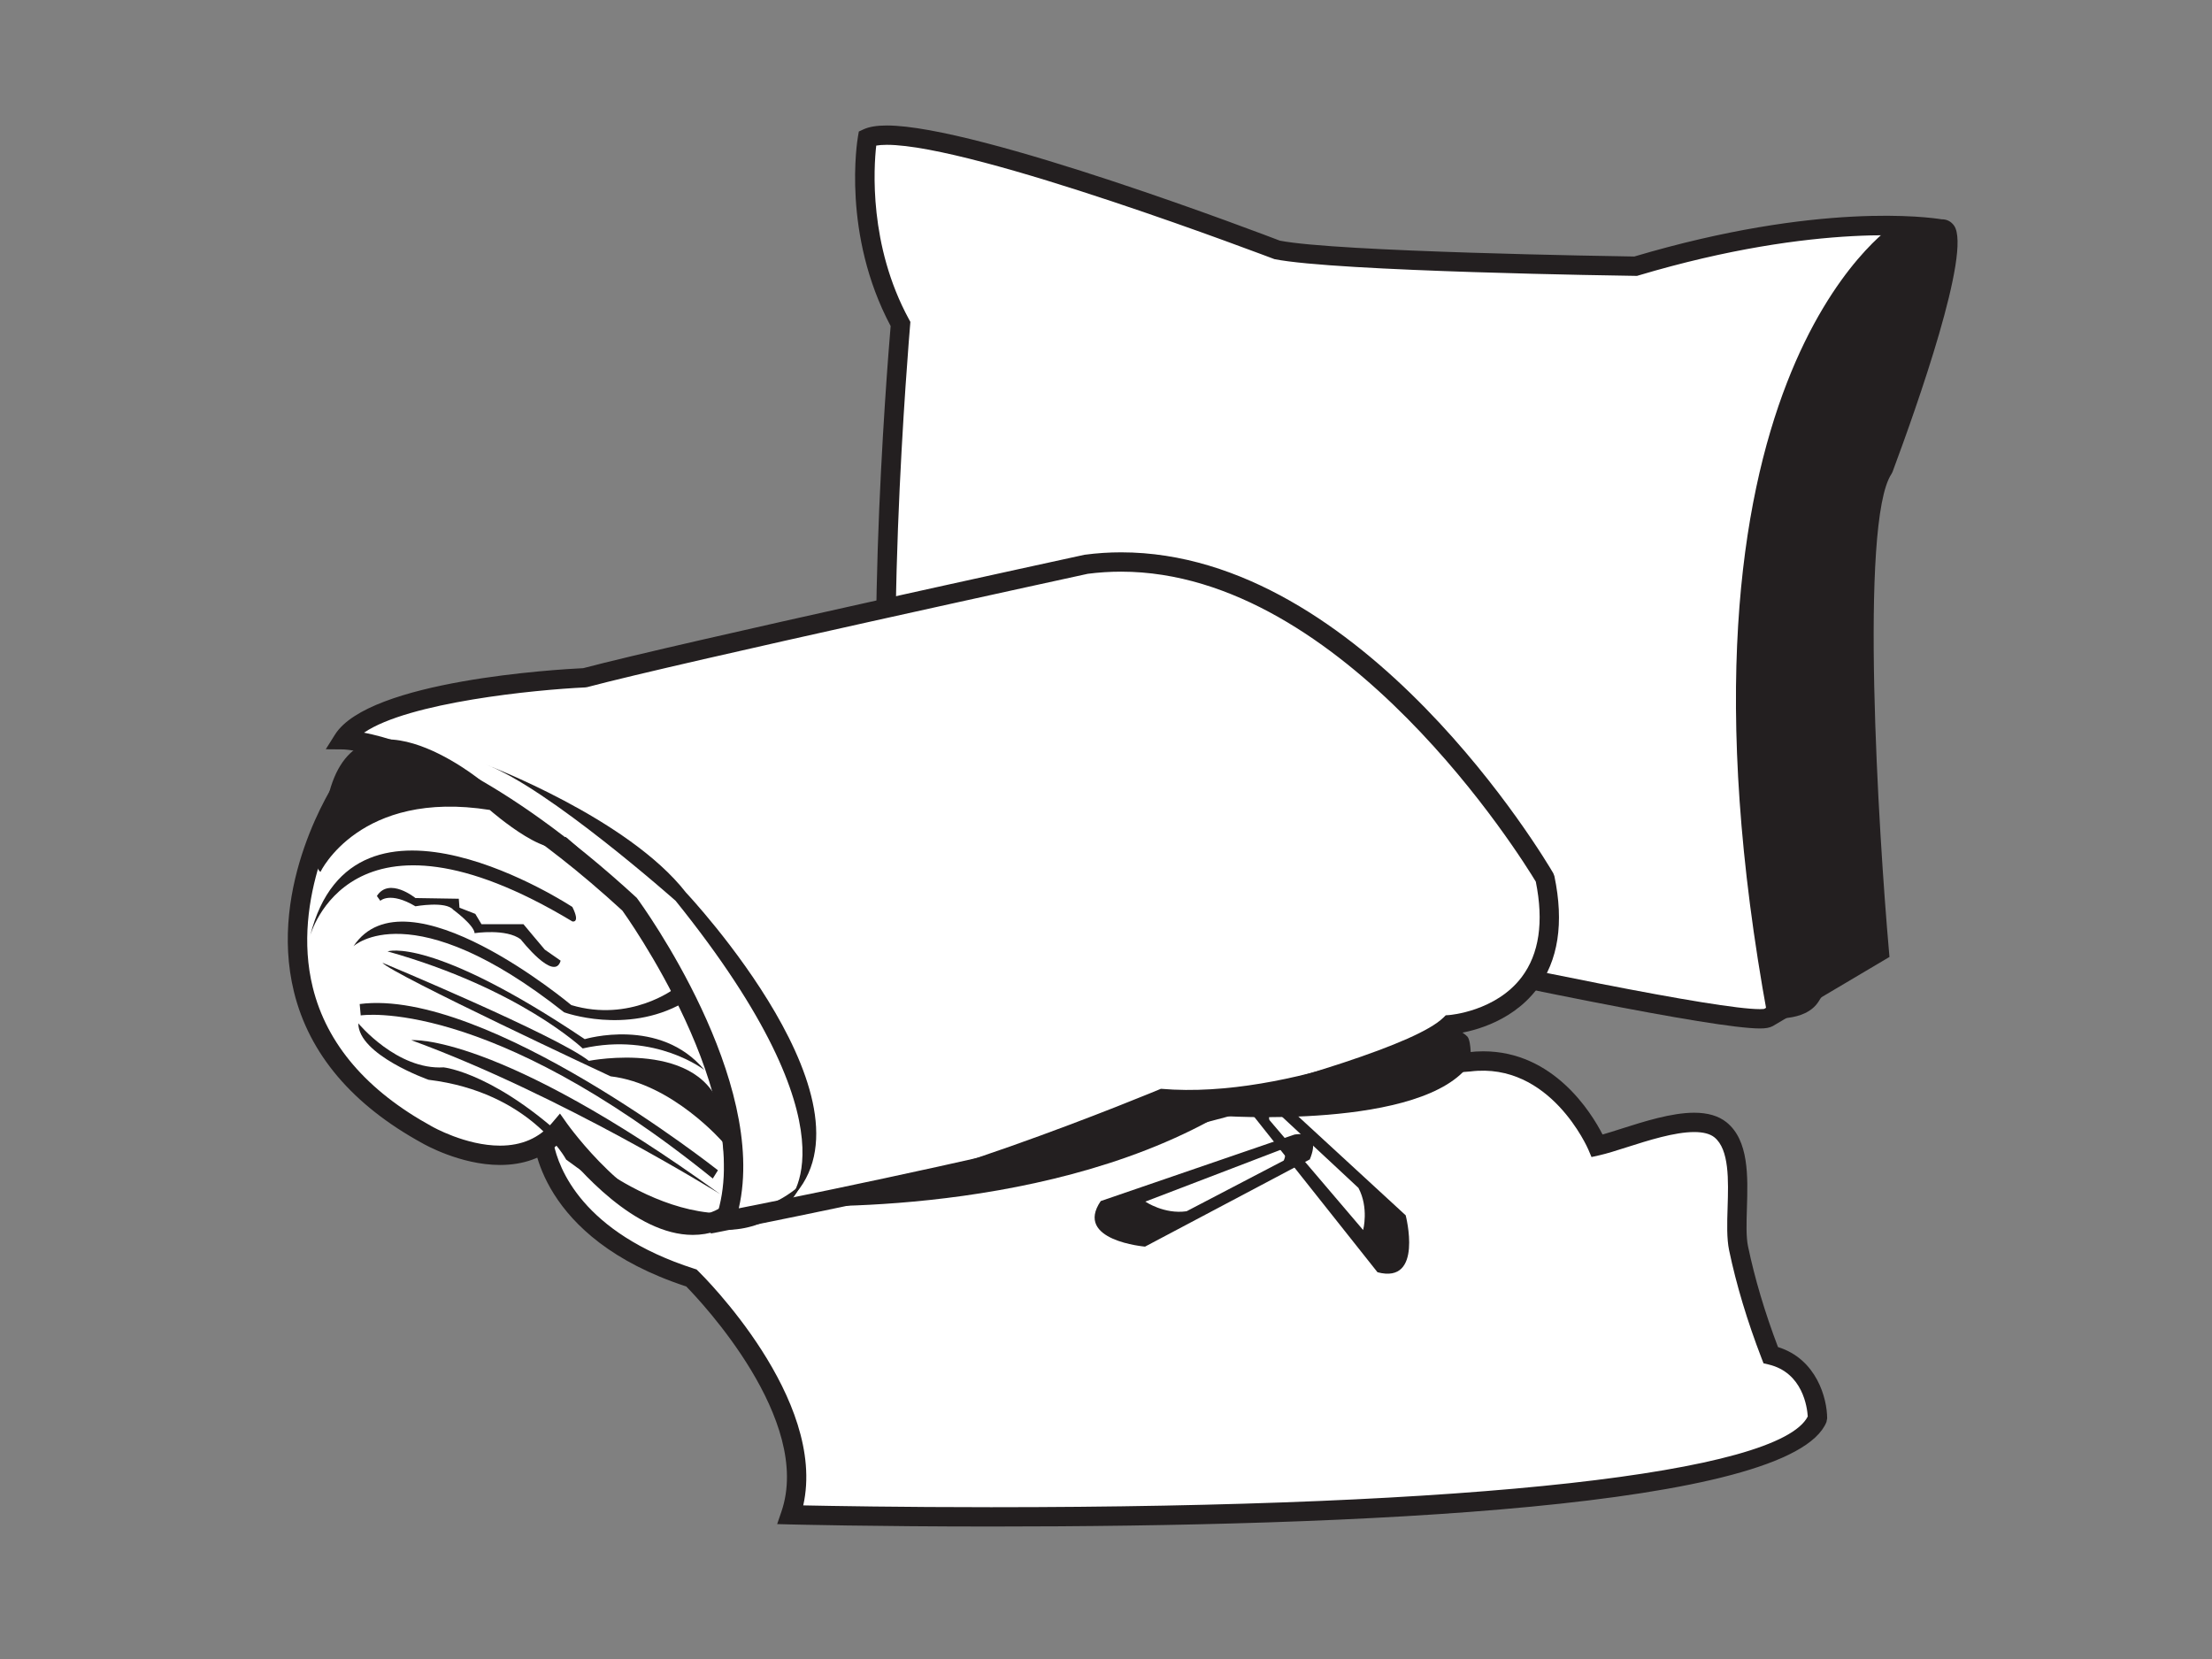 <?xml version="1.0" encoding="utf-8"?>
<!-- Generator: Adobe Illustrator 17.0.0, SVG Export Plug-In . SVG Version: 6.00 Build 0)  -->
<!DOCTYPE svg PUBLIC "-//W3C//DTD SVG 1.1//EN" "http://www.w3.org/Graphics/SVG/1.1/DTD/svg11.dtd">
<svg version="1.1" id="Layer_1" xmlns="http://www.w3.org/2000/svg" xmlns:xlink="http://www.w3.org/1999/xlink" x="0px" y="0px"
	 width="800px" height="600px" viewBox="0 0 800 600" enable-background="new 0 0 800 600" xml:space="preserve">
<rect x="0" y="0" width="800" height="600" fill="#808080" stroke="none"/>
<path fill="#FFFFFF" d="M702.082,82.832c0,0-40.328-7.476-110.531,13.442c0,0-107.533-1.495-129.939-5.981
	c0,0-128.451-49.285-147.874-40.327c0,0-5.967,34.36,11.947,67.212c0,0-11.947,137.416,0,186.7c0,0,301.715,70.203,313.67,64.222
	l40.328-23.895c0,0-13.443-152.345,1.495-174.745C681.177,169.461,714.029,81.337,702.082,82.832z"/>
<path fill="#231F20" d="M636.481,371.958L636.481,371.958c-33.268-0.007-300.241-62.037-311.587-64.673l-2.096-0.491l-0.512-2.089
	c-11.524-47.558-1.338-173.032-0.171-186.789c-17.682-33.234-12.071-67.11-11.817-68.551l0.314-1.802l1.666-0.771
	c2.055-0.949,4.819-1.407,8.445-1.407c33.214,0,137.708,39.945,142.139,41.645c20.495,4.055,119.986,5.619,128.206,5.742
	c66.714-19.785,106.666-14.193,111.22-13.449l0.089-0.007c1.775,0,3.318,0.819,4.355,2.308c6.411,9.237-13.442,65.355-22.277,89.059
	l-0.369,0.717c-11.694,17.539-4.629,130.465-0.921,172.5l0.192,2.192l-42.219,25.014
	C639.894,371.74,638.569,371.958,636.481,371.958z M328.6,300.971c25.841,5.987,276.933,63.99,307.881,63.997
	c1.174,0,1.556-0.096,1.57-0.096l37.959-22.55c-2.001-23.321-12.255-151.458,2.02-174.432c12.705-34.135,24.776-73.971,23.13-81.665
	c-3.734-0.608-43.338-6.049-108.612,13.402l-0.512,0.15l-0.533-0.007c-4.404-0.062-108.114-1.55-130.575-6.049
	c-1.645-0.574-108.277-41.345-140.207-41.345c-1.7,0-2.929,0.123-3.816,0.28c-0.888,7.797-2.772,36.033,11.852,62.85l0.498,0.921
	l-0.089,1.051C329.051,118.831,317.732,251.085,328.6,300.971z"/>
<path fill="#231F20" d="M684.904,81.337c0,0-87.878,56.753-45.55,286.764c0,0,13.443,1.994,18.413-5.967
	c0,0,9.961-16.931,19.914-13.948c0,0-7.967-172.26,4.984-184.208C682.665,163.979,732.694,66.399,684.904,81.337z"/>
<path fill="#FFFFFF" d="M196.298,410.429c0,0,1.004,34.853,53.77,51.77c0,0,48.8,47.803,35.849,85.639
	c0,0,353.485,8.964,371.406-34.853c0,0,0-18.924-16.924-22.904c-4.806-12.46-8.882-25.52-11.62-38.6
	c-2.396-11.449,3.707-34.627-6.567-42.888c-9.531-7.653-33.426,3.318-44.54,5.816c0,0-14.44-34.353-46.302-30.373L196.298,410.429z"
	/>
<path fill="#231F20" d="M358.461,552.091h-0.007c-42.287,0-72.326-0.751-72.626-0.758l-4.759-0.123l1.543-4.506
	c11.367-33.214-29.124-76.026-34.429-81.44c-53.698-17.566-55.337-53.218-55.381-54.733l-0.095-3.325l338.391-26.653
	c1.734-0.226,3.57-0.335,5.352-0.335c25.404,0,39.058,22.147,43.14,30.087c2.02-0.573,4.321-1.304,6.779-2.089
	c8.083-2.58,18.146-5.789,26.359-5.789c4.902,0,8.827,1.153,11.674,3.441c8.158,6.56,7.749,19.6,7.394,31.104
	c-0.164,5.311-0.321,10.329,0.403,13.79c2.43,11.606,6.069,23.854,10.835,36.416c14.009,4.362,17.784,18.604,17.784,25.806
	l-0.259,1.325C647.786,545.53,489.227,552.091,358.461,552.091z M290.505,544.444c9.879,0.205,35.241,0.656,67.95,0.656
	c174.787,0,284.853-12.255,295.346-32.811c-0.198-3.188-1.755-15.88-14.2-18.808l-1.796-0.417l-0.669-1.727
	c-5.202-13.49-9.162-26.659-11.776-39.139c-0.895-4.281-0.731-9.701-0.553-15.436c0.307-9.879,0.655-21.069-4.786-25.444
	c-1.57-1.263-4.021-1.898-7.292-1.898c-7.127,0-16.61,3.024-24.236,5.454c-3.844,1.229-7.325,2.335-10.056,2.949l-2.847,0.635
	l-1.14-2.689c-0.122-0.308-13.783-31.828-42.649-28.264l-331.56,26.12c1.744,8.684,10.182,32.197,50.896,45.243l0.785,0.252
	l0.594,0.581C254.492,461.639,299.141,505.939,290.505,544.444z"/>
<path fill="#FFFFFF" d="M124.607,283.964c0,0-53.771,80.655,29.875,126.464c0,0,30.865,17.921,47.789-2
	c0,0,47.796,67.718,74.681,13.948C276.953,422.376,262.015,246.129,124.607,283.964z"/>
<path fill="#231F20" d="M250.546,446.619h-0.004c-20.966,0-41.577-23.833-48.619-32.831c-5.601,5.004-12.675,7.537-21.085,7.537
	c-14.378,0-27.558-7.551-28.11-7.872c-25.253-13.832-40.894-32.258-46.413-54.726c-9.517-38.744,14.364-75.173,15.384-76.702
	l0.724-1.086l1.256-0.348c13.132-3.611,25.759-5.448,37.532-5.448c105.536,0,119.101,145.465,119.225,146.939l0.082,0.976
	l-0.437,0.881C272.556,438.993,262.619,446.619,250.546,446.619z M202.525,402.735l2.601,3.68
	c0.236,0.328,23.738,33.214,45.417,33.214h0.004c8.985,0,16.658-6.028,22.83-17.921c-1.345-12.446-17.426-139.573-112.165-139.573
	c-10.76,0-22.314,1.632-34.371,4.848c-3.765,6.186-21.662,37.917-13.726,70.121c5.045,20.467,19.529,37.378,43.048,50.261
	c0.192,0.11,12.217,6.971,24.677,6.971c7.848,0,14.163-2.745,18.771-8.165L202.525,402.735z"/>
<path fill="#FFFFFF" d="M124.109,267.539c0,0,38.832,0,103.805,59.743c0,0,50.035,68.701,34.354,114.258
	c0,0,236.735-46.295,262.125-70.947c0,0,44.806-2.984,34.353-53.019c0,0-73.186-125.468-165.788-113.521
	c0,0-147.868,32.114-181.477,41.072C211.482,245.125,136.05,248.613,124.109,267.539z"/>
<path fill="#231F20" d="M256.991,446.134l1.973-5.735c14.917-43.331-33.385-110.387-33.876-111.063
	c-62.413-57.293-100.618-58.303-100.996-58.303l-6.271-0.055l3.332-5.305c12.37-19.607,80.28-23.566,89.793-24.024
	c33.993-9.005,179.795-40.689,181.269-41.01c4.568-0.608,8.923-0.881,13.245-0.881c87.598,0,153.541,111.316,156.306,116.053
	l0.403,1.044c3.537,16.918,1.413,30.647-6.295,40.806c-9.81,12.923-25.444,15.736-29.991,16.289
	c-29.992,25.24-253.346,69.145-262.942,71.015L256.991,446.134z M131.649,264.978c14.48,2.82,49.073,14.159,98.631,59.73
	c2.444,3.249,47.574,65.936,36.911,112.299c83.003-16.406,235.711-50.418,254.765-68.919l0.915-0.895l1.283-0.089
	c0.164-0.013,16.822-1.324,26.182-13.715c6.322-8.363,8.042-19.983,5.107-34.531c-4.833-8.015-69.22-112.108-149.984-112.108
	c-4.021,0-8.077,0.259-12.05,0.772c-1.188,0.266-147.881,32.148-181.026,40.983l-0.74,0.109
	C193.441,249.46,147.86,253.973,131.649,264.978z"/>
<path fill="#231F20" d="M175.64,276.495c0,0,51.53,19.416,72.442,46.301c0,0,73.93,78.416,36.593,112.019
	c0,0,27.63-24.639-40.327-109.028C244.347,325.787,198.039,284.708,175.64,276.495z"/>
<path fill="#231F20" d="M205.515,303.387c0,0-27.636-8.227-31.37-20.918c0,0-47.045-38.839-56.009,8.22
	c0,0-6.725,21.655-2.239,24.646c0,0,14.193-29.882,61.238-22.407C177.134,292.928,201.773,314.583,205.515,303.387z"/>
<path fill="#231F20" d="M207.01,328.026c0,0-79.167-52.275-94.849,10.459c0,0,14.187-53.777,94.849-5.23
	C207.01,333.255,209.986,334,207.01,328.026z"/>
<path fill="#231F20" d="M202.763,347.442l-5.721-3.987l-3.981-4.724l-3.741-4.478h-15.177l-2.239-3.735l-5.728-2.239l-0.245-3.236
	l-15.682-0.252c0,0-9.469-7.721-13.941-0.744l1.242,1.741c0,0,3.488-3.488,12.698,1.987c0,0,10.951-1.987,13.682,1.249
	c0,0,7.482,5.475,7.721,8.465c0,0,11.456-1.748,16.679,2.239C188.331,339.727,200.531,355.403,202.763,347.442z"/>
<path fill="#231F20" d="M204.518,302.636c0,0,76.423,61.477,56.999,134.8c0,0,10.466-83.523-60.856-131.81L204.518,302.636z"/>
<path fill="#231F20" d="M243.972,357.526c0,0-16.057,12.323-37.344,5.981c0,0-59.737-50.042-78.785-21.287
	c0,0,20.912-19.792,76.177,23.894c0,0,22.4,8.213,42.942-3.358C246.962,362.756,246.586,356.782,243.972,357.526z"/>
<path fill="#231F20" d="M140.166,344.084c0,0,15.682-5.598,71.316,31.739c0,0,27.267-8.213,43.318,11.203
	c0,0-17.546-13.818-44.062-7.844C210.738,379.181,187.963,357.526,140.166,344.084z"/>
<path fill="#231F20" d="M138.296,348.186c0,0,62.734,26.14,74.681,35.48c0,0,41.454-8.213,48.172,19.04l0.368,10.452
	c0,0-18.297-21.28-40.696-23.894C220.821,389.265,141.654,352.296,138.296,348.186z"/>
<path fill="#231F20" d="M259.653,423.243c0,0-83.638-66.086-129.564-60.119l0.369,4.11c0,0,45.557-7.094,127.331,58.999
	L259.653,423.243z"/>
<path fill="#231F20" d="M148.755,376.198c0,0,30.619-2.99,111.65,55.641C260.405,431.838,202.9,395.983,148.755,376.198z"/>
<path fill="#231F20" d="M129.591,370.101c0,0,13.941,16.924,30.859,15.928c0,0,19.921,1.993,48.8,30.373
	c0,0,46.95,41.024,80.3,12.145c0,0-15.982,41.815-84.055-8.623l-0.731-0.539c0,0-12.944-24.4-49.783-28.872
	C154.981,390.514,129.591,381.55,129.591,370.101z"/>
<path fill="#231F20" d="M473.71,419.318l-59.593,31.541c0,0-25.8-2.178-16.017-16.48l70.019-24.031
	C468.118,410.347,478.345,408.087,473.71,419.318z M463.039,415.891l-48.813,18.685c0,0,6.82,4.67,14.924,3.488l35.125-18.337
	C464.275,419.727,466.117,415.986,463.039,415.891z"/>
<path fill="#231F20" d="M458.772,393.867l49.612,45.666c0,0,6.548,25.034-10.193,20.59l-46.014-57.996
	C452.177,402.127,446.64,393.252,458.772,393.867z M459.099,405.069l33.897,39.788c0,0,2.13-7.988-1.693-15.231l-28.988-27.008
	C462.315,402.618,458.164,402.134,459.099,405.069z"/>
<path fill="#231F20" d="M281.603,436.003c0,0,92.588,5.462,159.145-32.469c0,0,74.675,5.427,91.162-19.177
	c0,0,0.348-7.68-1.216-9.469c-1.228-1.393-6.711-4.499-6.711-4.499s-56.822,27.492-104.12,23.39
	C419.864,393.778,320.441,435.348,281.603,436.003z"/>
</svg>

